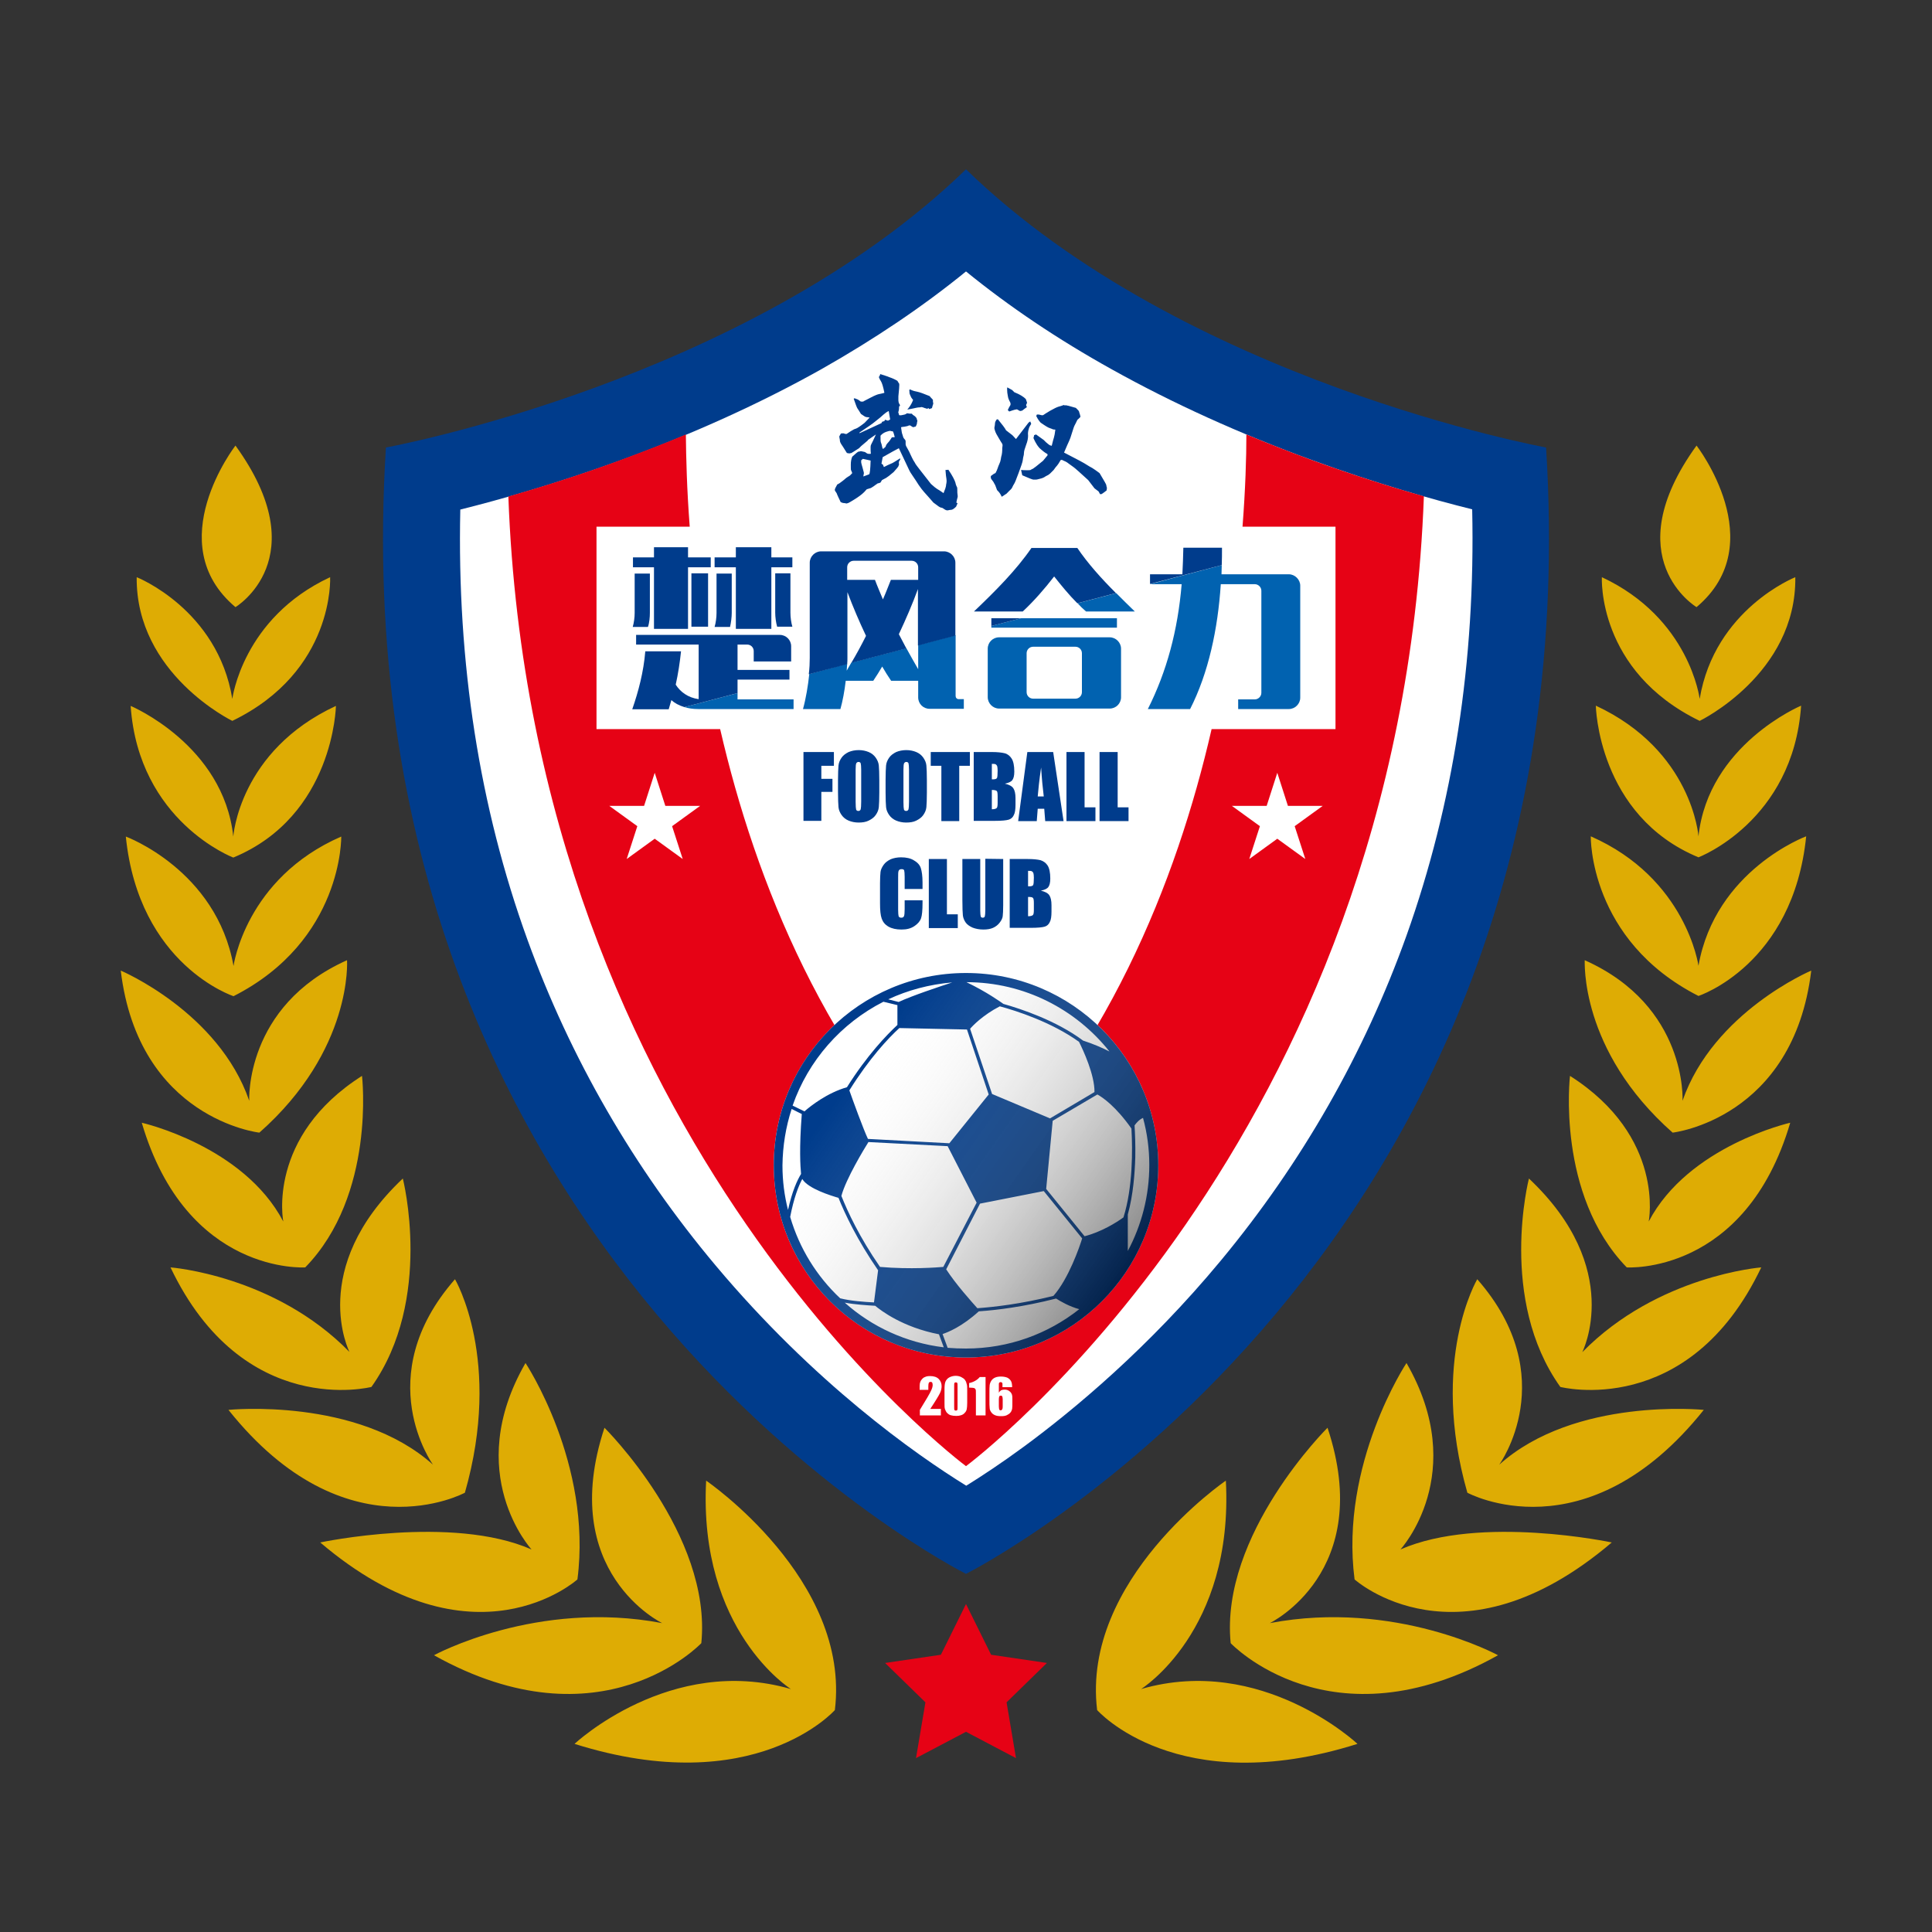 <svg version="1.1" xmlns="http://www.w3.org/2000/svg" xmlns:xlink="http://www.w3.org/1999/xlink" x="0px" y="0px"
	 viewBox="0 0 800 800" enable-background="new 0 0 800 800" xml:space="preserve">
<rect x="0" y="0" width="800" height="800" fill="#333333" stroke="none"/>
<path fill="#003C8C" d="M400,70.1C309.4,158,159.8,185.3,159.8,185.3C138.8,521,400,651.7,400,651.7S661.2,521,640.2,185.3
	C640.2,185.3,490.6,158.1,400,70.1L400,70.1z"/>
<path fill="#FFFFFF" d="M400,112.4c17.8,14.5,38,28.1,60.3,40.5c25.1,14,53,26.7,82.9,37.6c26.6,9.7,49.9,16.3,66.4,20.4
	c1.4,62.8-7.8,122.1-27.2,176.5c-17.5,48.9-43.4,94.2-76.9,134.6c-30.1,36.3-61,61.9-81.5,77c-9.4,6.9-17.6,12.3-23.9,16.2
	c-21.2-13.1-62.9-42.5-103.7-91.1c-34-40.5-60.2-85.9-78-135c-19.9-54.9-29.2-114.7-27.8-178.1c16.4-4.1,39.8-10.7,66.4-20.4
	c29.9-10.9,57.7-23.5,82.9-37.6C362,140.5,382.2,126.9,400,112.4z"/>
<path fill="#DEAC04" d="M97.5,251.4c-31.4-26.4,0-66.9,0-66.9C131.3,231.2,97.5,251.4,97.5,251.4z M56.6,239
	c-0.4,40.1,39.6,59.5,39.6,59.5c42.5-20.6,40.5-59.5,40.5-59.5c-36.3,16.9-40.5,50.4-40.5,50.4C90.1,252.2,56.6,239,56.6,239z
	 M54.1,292.3c3.3,47.9,42.5,62.8,42.5,62.8c41.7-17.3,42.5-62.8,42.5-62.8c-40.1,18.6-42.5,54.1-42.5,54.1
	C92.5,308.4,54.1,292.3,54.1,292.3z M52.1,346.4c5.4,53.3,44.6,66.1,44.6,66.1c45.4-23.1,44.6-66.1,44.6-66.1
	C101.6,363.7,96.7,400,96.7,400C89.6,360.2,52.1,346.4,52.1,346.4z M50,401.9c7.4,61.5,57.4,67.1,57.4,67.1
	c38.8-34.3,36.3-71.4,36.3-71.4c-42.5,19-40.5,58.2-40.5,58.2C90.5,419,50,401.9,50,401.9z M58.7,464.9
	c18.6,63.2,67.7,59.9,67.7,59.9c29.3-30.1,23.5-79.3,23.5-79.3c-39.6,25.2-32.6,60.3-32.6,60.3C100.8,474.4,58.7,464.9,58.7,464.9z
	 M70.6,524.8c30.1,63.2,83.2,49.5,83.2,49.5c25.8-36.3,13-86.3,13-86.3c-39.6,37.4-22.1,71.8-22.1,71.8
	C113.6,528,70.6,524.8,70.6,524.8z M94.6,583.8c48.7,61.1,97.9,34.3,97.9,34.3c15.7-54.9-4.1-88.4-4.1-88.4
	c-35.5,40.5-9.1,76.8-9.1,76.8C147.9,578.4,94.6,583.8,94.6,583.8z M132.6,638.7c63.6,54.1,106.5,15.3,106.5,15.3
	c6.2-47.9-21.5-89.6-21.5-89.6c-26.4,45.8,2.5,77.2,2.5,77.2C187.1,627.1,132.6,638.7,132.6,638.7z M179.7,685.4
	c69.4,38.8,110.7-5,110.7-5c4.5-45-40.1-89.2-40.1-89.2c-19.8,59.9,23.9,80.9,23.9,80.9C222.2,662.2,179.7,685.4,179.7,685.4z
	 M237.9,722.1c74.7,23.5,107.8-14,107.8-14c6.6-54.1-53.3-95-53.3-95c-3.3,62.3,35.1,86.3,35.1,86.3
	C277.5,684.9,237.9,722.1,237.9,722.1z M702.5,251.4c31.4-26.4,0-66.9,0-66.9C668.7,231.2,702.5,251.4,702.5,251.4z M703.8,298.5
	c0,0,40.1-19.4,39.6-59.5c0,0-33.4,13.2-39.6,50.4c0,0-4.1-33.4-40.5-50.4C663.3,239,661.2,277.8,703.8,298.5z M703.3,355
	c0,0,39.2-14.9,42.5-62.8c0,0-38.4,16.1-42.5,54.1c0,0-2.5-35.5-42.5-54.1C660.8,292.3,661.6,337.7,703.3,355z M703.3,412.4
	c0,0,39.2-12.8,44.6-66.1c0,0-37.6,13.9-44.6,53.6c0,0-5-36.2-44.6-53.6C658.7,346.4,657.9,389.3,703.3,412.4z M692.6,469
	c0,0,50-5.6,57.4-67.1c0,0-40.5,17.1-53.3,53.9c0,0,2.1-39.2-40.5-58.2C656.3,397.6,653.8,434.7,692.6,469z M682.7,505.8
	c0,0,7-35.1-32.6-60.3c0,0-5.8,49.1,23.5,79.3c0,0,49.1,3.3,67.7-59.9C741.3,464.9,699.2,474.4,682.7,505.8z M633.1,488
	c0,0-12.9,50,13,86.3c0,0,53.1,13.7,83.2-49.5c0,0-42.9,3.3-74.1,35.1C655.2,559.8,672.8,525.4,633.1,488z M620.8,606.5
	c0,0,26.4-36.3-9.1-76.8c0,0-19.8,33.4-4.1,88.4c0,0,49.1,26.8,97.9-34.3C705.4,583.8,652.1,578.4,620.8,606.5z M579.9,641.6
	c0,0,28.9-31.4,2.5-77.2c0,0-27.7,41.7-21.5,89.6c0,0,42.9,38.8,106.5-15.3C667.4,638.7,612.9,627.1,579.9,641.6z M525.8,672.1
	c0,0,43.8-21.1,23.9-80.9c0,0-44.6,44.2-40.1,89.2c0,0,41.3,43.8,110.7,5C620.3,685.4,577.8,662.2,525.8,672.1z M472.5,699.4
	c0,0,38.4-23.9,35.1-86.3c0,0-59.9,40.9-53.3,95c0,0,33,37.6,107.8,14C562.1,722.1,522.5,684.9,472.5,699.4z"/>
<polygon fill="#E60215" points="400,664.2 410.4,685.2 433.5,688.6 416.8,704.9 420.7,728 400,717.1 379.3,728 383.2,704.9 
	366.5,688.6 389.6,685.2 "/>
<path fill="#E60215" d="M543.2,190.5c-9.2-3.4-18.3-6.9-27.1-10.6c0,9.6-0.4,22.6-1.6,38.2H553v83.8h-51.3
	C487.2,365.1,458,438.2,400,494.7c-58-56.5-87.2-129.6-101.8-192.8H247v-83.8h38.6c-1.2-15.6-1.5-28.7-1.6-38.2
	c-8.8,3.7-17.9,7.2-27.1,10.6c-17.1,6.3-32.9,11.2-46.4,15.1C220.4,473.8,400,607.1,400,607.1s179.6-133.3,189.6-401.6
	C576.1,201.7,560.3,196.7,543.2,190.5z M282.7,355.7l-11.6-8.4l-11.6,8.4l4.4-13.6l-11.6-8.4h14.4l4.4-13.7l4.4,13.7h14.4l-11.6,8.4
	L282.7,355.7z M540.5,355.7l-11.6-8.4l-11.6,8.4l4.4-13.6l-11.6-8.4h14.4l4.4-13.7l4.4,13.7h14.4l-11.6,8.4L540.5,355.7z"/>
<g>
	<g>
		<path fill="#003C8C" d="M332.7,311.4h12.6v5.7h-5.2v5.4h4.6v5.4h-4.6v12h-7.4V311.4z"/>
		<path fill="#003C8C" d="M364.1,328.1c0,2.9-0.1,4.9-0.2,6.1s-0.6,2.3-1.3,3.3c-0.7,1-1.7,1.7-2.9,2.3s-2.6,0.8-4.2,0.8
			c-1.5,0-2.9-0.3-4.1-0.8s-2.2-1.3-2.9-2.3c-0.7-1-1.2-2.1-1.3-3.3c-0.1-1.2-0.2-3.2-0.2-6.2v-4.9c0-2.9,0.1-4.9,0.2-6.1
			s0.6-2.3,1.3-3.3s1.7-1.7,2.9-2.3c1.2-0.5,2.6-0.8,4.2-0.8c1.5,0,2.9,0.3,4.1,0.8s2.2,1.3,2.9,2.3c0.7,1,1.2,2.1,1.3,3.3
			c0.1,1.2,0.2,3.2,0.2,6.2V328.1z M356.6,318.7c0-1.3-0.1-2.2-0.2-2.6s-0.5-0.6-0.9-0.6s-0.7,0.2-0.9,0.5c-0.2,0.3-0.3,1.2-0.3,2.7
			v13.4c0,1.7,0.1,2.7,0.2,3.1s0.5,0.6,0.9,0.6c0.5,0,0.8-0.2,1-0.7c0.1-0.4,0.2-1.5,0.2-3.2L356.6,318.7L356.6,318.7z"/>
		<path fill="#003C8C" d="M383.8,328.1c0,2.9-0.1,4.9-0.2,6.1s-0.6,2.3-1.3,3.3c-0.7,1-1.7,1.7-2.9,2.3s-2.6,0.8-4.2,0.8
			c-1.5,0-2.9-0.3-4.1-0.8s-2.2-1.3-2.9-2.3c-0.7-1-1.2-2.1-1.3-3.3c-0.1-1.2-0.2-3.2-0.2-6.2v-4.9c0-2.9,0.1-4.9,0.2-6.1
			s0.6-2.3,1.3-3.3s1.7-1.7,2.9-2.3c1.2-0.5,2.6-0.8,4.2-0.8c1.5,0,2.9,0.3,4.1,0.8s2.2,1.3,2.9,2.3c0.7,1,1.2,2.1,1.3,3.3
			c0.1,1.2,0.2,3.2,0.2,6.2V328.1z M376.4,318.7c0-1.3-0.1-2.2-0.2-2.6s-0.5-0.6-0.9-0.6s-0.7,0.2-0.9,0.5s-0.3,1.2-0.3,2.7v13.4
			c0,1.7,0.1,2.7,0.2,3.1s0.5,0.6,0.9,0.6c0.5,0,0.8-0.2,1-0.7c0.1-0.4,0.2-1.5,0.2-3.2L376.4,318.7L376.4,318.7z"/>
		<path fill="#003C8C" d="M401.6,311.4v5.7h-4.4V340h-7.4v-22.9h-4.4v-5.7H401.6z"/>
		<path fill="#003C8C" d="M403.3,311.4h7.4c2.3,0,4.1,0.2,5.3,0.5s2.2,1.1,2.9,2.2c0.7,1.1,1.1,2.9,1.1,5.4c0,1.7-0.3,2.8-0.8,3.5
			s-1.6,1.2-3.1,1.5c1.7,0.4,2.9,1,3.5,1.9s0.9,2.3,0.9,4.1v2.7c0,1.9-0.2,3.4-0.7,4.3c-0.4,0.9-1.1,1.6-2.1,1.9s-2.9,0.5-5.9,0.5
			h-8.6v-28.5H403.3z M410.7,316.3v6.4c0.3,0,0.6,0,0.7,0c0.7,0,1.2-0.2,1.4-0.5s0.3-1.4,0.3-3.1c0-0.9-0.1-1.5-0.2-1.9
			c-0.2-0.4-0.4-0.6-0.6-0.7C412,316.3,411.5,316.3,410.7,316.3z M410.7,327.1v8c1,0,1.7-0.2,2-0.5s0.4-1,0.4-2.2v-2.7
			c0-1.2-0.1-2-0.4-2.2C412.5,327.3,411.8,327.1,410.7,327.1z"/>
		<path fill="#003C8C" d="M436.1,311.4l4.3,28.6h-7.6l-0.4-5.1h-2.7l-0.4,5.1h-7.7l3.8-28.6H436.1z M432.2,329.8
			c-0.4-3.2-0.8-7.2-1.1-12c-0.8,5.5-1.2,9.5-1.4,12H432.2z"/>
		<path fill="#003C8C" d="M449.1,311.4v22.9h4.5v5.7h-12v-28.6H449.1z"/>
		<path fill="#003C8C" d="M462.8,311.4v22.9h4.5v5.7h-12v-28.6H462.8z"/>
	</g>
	<g>
		<path fill="#003C8C" d="M382,368.1h-7.4v-5c0-1.4-0.1-2.3-0.2-2.7c-0.2-0.4-0.5-0.5-1.1-0.5s-1,0.2-1.2,0.7
			c-0.2,0.4-0.2,1.4-0.2,2.8v13.3c0,1.4,0.1,2.3,0.2,2.7c0.2,0.4,0.5,0.6,1.1,0.6s0.9-0.2,1.1-0.6s0.3-1.4,0.3-3v-3.6h7.4v1.1
			c0,3-0.2,5.1-0.6,6.3c-0.4,1.2-1.3,2.3-2.8,3.3s-3.2,1.4-5.3,1.4c-2.2,0-4-0.4-5.4-1.2s-2.3-1.9-2.8-3.3s-0.7-3.5-0.7-6.3v-8.4
			c0-2.1,0.1-3.6,0.2-4.6s0.6-2,1.3-3c0.7-1,1.7-1.7,2.9-2.3c1.2-0.5,2.7-0.8,4.3-0.8c2.2,0,4,0.4,5.4,1.3c1.4,0.8,2.4,1.9,2.8,3.2
			c0.4,1.3,0.7,3.2,0.7,5.9L382,368.1L382,368.1z"/>
		<path fill="#003C8C" d="M392.1,355.7v22.9h4.5v5.7h-12v-28.6H392.1z"/>
		<path fill="#003C8C" d="M415.4,355.7v19.1c0,2.2-0.1,3.7-0.2,4.6s-0.6,1.8-1.3,2.7s-1.6,1.6-2.7,2.1s-2.5,0.7-4,0.7
			c-1.7,0-3.2-0.3-4.5-0.8c-1.3-0.6-2.3-1.3-2.9-2.2c-0.6-0.9-1-1.9-1.1-2.9s-0.2-3.1-0.2-6.4v-16.9h7.4v21.4c0,1.2,0.1,2,0.2,2.4
			c0.1,0.3,0.4,0.5,0.8,0.5c0.5,0,0.8-0.2,0.9-0.6s0.2-1.3,0.2-2.7v-21.1L415.4,355.7L415.4,355.7z"/>
		<path fill="#003C8C" d="M418.2,355.7h7.4c2.3,0,4.1,0.2,5.3,0.5c1.2,0.4,2.2,1.1,2.9,2.2c0.7,1.1,1.1,2.9,1.1,5.4
			c0,1.7-0.3,2.8-0.8,3.5s-1.6,1.2-3.1,1.5c1.7,0.4,2.9,1,3.5,1.9s0.9,2.3,0.9,4.1v2.7c0,1.9-0.2,3.4-0.7,4.3
			c-0.4,0.9-1.1,1.6-2.1,1.9s-2.9,0.5-5.9,0.5h-8.6v-28.5H418.2z M425.7,360.6v6.4c0.3,0,0.6,0,0.7,0c0.7,0,1.2-0.2,1.4-0.5
			c0.2-0.4,0.3-1.4,0.3-3.1c0-0.9-0.1-1.5-0.2-1.9c-0.2-0.4-0.4-0.6-0.6-0.7C427,360.6,426.4,360.6,425.7,360.6z M425.7,371.4v8
			c1,0,1.7-0.2,2-0.5s0.4-1,0.4-2.2V374c0-1.2-0.1-2-0.4-2.2C427.5,371.5,426.8,371.4,425.7,371.4z"/>
	</g>
</g>
<g>
	<path fill="#FFFFFF" d="M389.6,583.4v2.7h-8.7v-2.3c2.6-4.2,4.1-6.8,4.6-7.9c0.5-1,0.7-1.8,0.7-2.4c0-0.4-0.1-0.8-0.2-1
		s-0.4-0.3-0.7-0.3c-0.3,0-0.5,0.1-0.7,0.4c-0.1,0.2-0.2,0.7-0.2,1.4v1.5h-3.6v-0.6c0-0.9,0-1.6,0.1-2.1s0.3-1,0.7-1.5
		c0.4-0.5,0.8-0.9,1.4-1.1c0.6-0.3,1.3-0.4,2.1-0.4c1.6,0,2.8,0.4,3.6,1.2c0.8,0.8,1.2,1.8,1.2,3c0,0.9-0.2,1.9-0.7,2.9
		s-1.8,3.2-4,6.5L389.6,583.4L389.6,583.4z"/>
	<path fill="#FFFFFF" d="M400.5,575.6v5.3c0,1.2-0.1,2.1-0.2,2.6c-0.1,0.6-0.4,1.1-0.8,1.5c-0.4,0.5-0.9,0.8-1.5,1s-1.2,0.3-2,0.3
		c-0.9,0-1.7-0.1-2.4-0.3c-0.6-0.2-1.1-0.6-1.5-1c-0.4-0.5-0.6-1-0.8-1.5c-0.2-0.5-0.2-1.3-0.2-2.5v-5.6c0-1.5,0.1-2.6,0.4-3.3
		s0.8-1.3,1.5-1.7s1.7-0.7,2.7-0.7c0.9,0,1.7,0.2,2.3,0.5s1.2,0.7,1.5,1.1c0.3,0.4,0.6,0.9,0.7,1.5
		C400.5,573.5,400.5,574.4,400.5,575.6z M396.5,574.3c0-0.8,0-1.4-0.1-1.6c-0.1-0.2-0.3-0.3-0.6-0.3c-0.3,0-0.5,0.1-0.6,0.3
		s-0.1,0.7-0.1,1.6v7.8c0,0.9,0,1.5,0.1,1.7s0.3,0.3,0.6,0.3c0.3,0,0.5-0.1,0.6-0.3s0.1-0.7,0.1-1.5V574.3z"/>
	<path fill="#FFFFFF" d="M408.1,570.2v15.9h-4v-8.5c0-1.2,0-2-0.1-2.2s-0.2-0.4-0.5-0.6c-0.3-0.1-0.9-0.2-1.8-0.2h-0.4v-1.9
		c1.9-0.4,3.4-1.3,4.4-2.5H408.1z"/>
	<path fill="#FFFFFF" d="M419.1,574.4h-4c0-0.7,0-1.2,0-1.4s-0.1-0.4-0.2-0.5s-0.3-0.2-0.6-0.2c-0.2,0-0.4,0.1-0.5,0.2
		c-0.1,0.1-0.2,0.3-0.2,0.5s0,0.6,0,1.2v2.5c0.2-0.4,0.5-0.7,0.9-1c0.4-0.2,0.9-0.3,1.5-0.3c0.7,0,1.4,0.2,1.9,0.6
		c0.6,0.4,0.9,0.9,1.1,1.4c0.2,0.6,0.2,1.3,0.2,2.2v1.3c0,1.1,0,1.9-0.1,2.5c-0.1,0.5-0.3,1-0.7,1.5c-0.4,0.5-0.9,0.8-1.5,1.1
		s-1.4,0.4-2.3,0.4c-1.1,0-1.9-0.1-2.6-0.4c-0.7-0.3-1.2-0.7-1.6-1.3s-0.6-1.1-0.6-1.7c-0.1-0.6-0.1-1.8-0.1-3.5v-2.2
		c0-1.9,0-3.2,0.1-3.8s0.3-1.2,0.7-1.8c0.4-0.6,0.9-1,1.6-1.3s1.5-0.4,2.4-0.4c1.1,0,2,0.2,2.7,0.5c0.7,0.4,1.2,0.9,1.5,1.5
		C419,572.6,419.1,573.5,419.1,574.4z M415.2,579.4c0-0.6-0.1-0.9-0.2-1.2c-0.1-0.2-0.3-0.3-0.6-0.3c-0.3,0-0.5,0.1-0.6,0.3
		s-0.2,0.6-0.2,1.2v2.9c0,0.7,0.1,1.2,0.2,1.4s0.3,0.3,0.6,0.3c0.2,0,0.3-0.1,0.5-0.3s0.3-0.6,0.3-1.4L415.2,579.4L415.2,579.4z"/>
</g>
<g>
	<g>
		<circle fill="#FFFFFF" cx="400" cy="482.5" r="79.6"/>
		<path fill="#003C8C" d="M400,402.9c-44,0-79.6,35.6-79.6,79.6s35.6,79.6,79.6,79.6s79.6-35.6,79.6-79.6
			C479.6,438.6,444,402.9,400,402.9z M327.2,503.9c1.5-7.8,3.4-12.7,5-15.7c2.4,4,11.9,6.9,15,7.8c2.6,6.5,7.7,17.4,16.4,30
			l-1.7,13.3c-3.9-0.2-9.7-0.6-14-1.7C338.2,528.5,331,516.9,327.2,503.9z M362.4,540.7c2.4,2,11.4,8.9,26.4,11.8l2,5.4
			c-15.6-1.9-29.8-8.5-41-18.5C354.1,540.2,359.1,540.5,362.4,540.7z M364.4,524.6c-8.6-12.4-13.5-23.1-16-29.4
			c1.9-7.1,9.5-19.6,11.2-22.3l32.8,1.7l12,23.4l-13.8,26.6C388.3,524.8,377,525.7,364.4,524.6z M372.4,425.7l28,0.6l9,26.9
			l-16.3,20.2l-33.7-1.8c-1.9-4-6.3-16.1-7.7-20.1C360,438.2,367.8,429.9,372.4,425.7z M372.1,414.9l-4.3-1.1
			c8.1-3.8,17.1-6.2,26.5-7C388.5,408.7,377.7,412.3,372.1,414.9z M468.5,467.3c0.5,8.7,0.6,24.4-3.3,36.8c-2.9,2.1-9.1,6-16.1,7.8
			l-15.9-19.6l2.7-28.2l18.5-10.9C456.6,454.4,462,458.1,468.5,467.3z M434.8,463.1l-24-10.1l-9.1-27c1-1.2,5.3-5.7,12.3-9.3
			c6.7,1.8,21.4,6.5,32.8,14.7c1.7,3.4,6.5,13.7,6.4,20.8L434.8,463.1z M405.8,498.4l26.4-5.2l15.9,19.6c-1,3.3-5.6,16.7-11.9,23.8
			c-13.7,3.4-24.6,4.6-31.5,5.1c-2.4-2.7-8.9-9.9-12.9-16.1L405.8,498.4z M467,502.9c2.2-8,2.9-16.8,3.1-23.8
			c0.1-5.1-0.1-9.7-0.3-13.1c0.8-1.1,1.9-2.4,3.5-3.1c1.7,6.2,2.6,12.8,2.6,19.5c0,12.8-3.2,24.9-8.9,35.6L467,502.9L467,502.9z
			 M459.4,435.4c-2.7-1.4-6.8-3.2-10.9-4.5c-11.1-8.3-25.6-13.1-33-15.2c-1.3-0.9-6.8-4.9-15.3-9
			C424.1,406.7,445.5,417.9,459.4,435.4z M365.8,414.8l5.8,1.4v8.2c-4.6,4.3-12.5,12.5-20.9,25.8c-8.1,2.3-15,7.7-17.6,10l-4.9-2.4
			C334.7,439.1,348.3,423.7,365.8,414.8z M327.8,459.2l4.2,2.1l0,0c-1.1,14.3-0.6,21.7-0.3,24.8c-1.6,2.6-3.7,7.2-5.4,14.9
			c-1.5-5.9-2.3-12-2.3-18.4C324.1,474.4,325.4,466.6,327.8,459.2z M392.4,558.1l-2.1-5.7c2.1-0.7,8-3,15-9.4
			c7.2-0.5,18.3-1.8,32-5.3c1.9,1.2,5.5,3.3,9.6,4.4c-12.9,10.2-29.2,16.3-46.9,16.3C397.4,558.4,394.9,558.3,392.4,558.1z"/>
	</g>
	
		<linearGradient id="SVGID_1_" gradientUnits="userSpaceOnUse" x1="338.317" y1="360.92" x2="468.509" y2="269.275" gradientTransform="matrix(1 0 0 -1 0 800)">
		<stop  offset="0.1" style="stop-color:#FFFFFF;stop-opacity:0"/>
		<stop  offset="1" style="stop-color:#000000;stop-opacity:0.5"/>
	</linearGradient>
	<circle fill="url(#SVGID_1_)" cx="400" cy="482.5" r="79.6"/>
</g>
<polygon opacity="0.2" fill="#FFFFFF" enable-background="new    " points="538,225 538,295 275,295 "/>
<g>
	<g>
		<path fill="#0162B0" d="M335.1,279.1c-0.5,4.8-1.4,10.2-2.6,14.5H348c0.9-3.2,1.7-7.4,2.2-11.7h11.4c1.3-1.9,2.5-3.9,3.7-5.9
			c1.2,2.1,2.4,4,3.7,5.9h11.2v6.9c0,2.6,2.1,4.7,4.7,4.7h14.2v-4H397c-0.8,0-1.3-0.6-1.3-1.3V263l-15.5,4.1v10
			c-1.7-2.9-3.3-5.8-4.9-8.7l-22.8,6c-0.6,1.1-1.3,2.2-1.9,3.3c0.1-1,0.1-2,0.2-2.9L335.1,279.1z"/>
		<path fill="#0162B0" d="M328.6,293.6v-4h-23.2V287l-22,5.8c1.6,0.5,3.5,0.8,5.7,0.8L328.6,293.6L328.6,293.6z"/>
		<path fill="#0162B0" d="M476.2,241.9L476.2,241.9h13.1c-1.6,19.2-6.2,36.2-14,51.7h17.5c7.6-14.9,11.5-33.2,12.7-51.7h14.1
			c1.4,0,2.7,1.2,2.7,2.7v42.3c0,1.5-1.3,2.7-2.7,2.7h-6.9v4h21c2.5,0,4.7-2.1,4.7-4.7v-46.4c0-2.5-2.2-4.7-4.7-4.7h-27.9
			c0-1.3,0.1-2.6,0.1-3.8L476.2,241.9z"/>
		<path fill="#0162B0" d="M449.7,253.2h20.2c-2.6-2.5-5.2-5.1-7.7-7.6l-16,4.2C447.3,251,448.4,252.1,449.7,253.2z"/>
		<path fill="#0162B0" d="M413.7,263.9c-2.6,0-4.7,2.1-4.7,4.7v20.1c0,2.5,2.1,4.7,4.7,4.7h45.8c2.6,0,4.7-2.1,4.7-4.7v-20.1
			c0-2.5-2.1-4.7-4.7-4.7H413.7z M448,286.6c0,1.5-1.2,2.7-2.7,2.7h-17.5c-1.5,0-2.7-1.2-2.7-2.7v-16.1c0-1.5,1.2-2.7,2.7-2.7h17.5
			c1.5,0,2.7,1.2,2.7,2.7V286.6z"/>
		<path fill="#0162B0" d="M326.9,281.3h-0.2H326.9z"/>
		<polygon fill="#0162B0" points="462.5,259.9 462.5,256 422.8,256 410.5,259.2 410.5,259.9 		"/>
	</g>
	<g>
		<path fill="#003C8C" d="M436.5,238.7c3.1,3.9,6.2,7.7,9.6,11.1l16-4.2c-6-6-11.6-12.2-16-18.7h-19c-6.4,9.3-14.9,17.8-23.8,26.3
			h20.2C428.1,248.9,432.4,244,436.5,238.7z"/>
		<path fill="#003C8C" d="M505.9,234c0.1-2.4,0.1-4.8,0.1-7.2h-16c-0.1,3.7-0.2,7.4-0.4,11h-13.4v4L505.9,234z"/>
		<path fill="#003C8C" d="M321,237.4v16.3c0,1.8,0.3,4.1,0.8,5.8h6.3c-0.5-1.7-0.8-3.9-0.8-5.8v-16.3H321z"/>
		<path fill="#003C8C" d="M278,289.9c1.3,1.2,3.1,2.2,5.4,2.9l22-5.8v-5.6h21.3h0.2v-4h-21.5v-10.5h4c1.5,0,2.7,1.2,2.7,2.7v4.3
			h15.5v-6.3c0-2.6-2.1-4.7-4.7-4.7h-59.5v4h25.9v22.6c-4.4-0.6-7.6-3-9.5-6c1-4.5,1.7-9.1,2.2-13.8h-14.8c-0.7,8.5-2.8,16.5-5.4,24
			h15.1L278,289.9z"/>
		<polygon fill="#003C8C" points="410.5,259.2 422.8,256 410.5,256 		"/>
		<path fill="#003C8C" d="M303,253.8v-16.3h-6.3v16.3c0,1.9-0.3,4.1-0.8,5.8h6.4C302.7,257.9,303,255.5,303,253.8z"/>
		<path fill="#003C8C" d="M350.8,275c0.1-0.9,0.1-1.8,0.1-2.6v-27.2c2.3,6.1,4.9,12.2,7.7,18.1c-1.9,3.8-3.9,7.5-6.1,11.2l22.8-6
			c-1-2-2.1-3.9-3.1-5.9c2.9-6.2,5.6-12.4,7.9-18.7v23.4l15.5-4.1V233c0-2.6-2.2-4.7-4.7-4.7H340c-2.5,0-4.7,2.1-4.7,4.7v39.5
			c0,2-0.1,4.3-0.4,6.7L350.8,275z M350.8,234.9c0-1.5,1.2-2.7,2.7-2.7h24c1.5,0,2.7,1.2,2.7,2.7v5.2h-11.3
			c-1.1,2.7-2.1,5.4-3.3,8.1c-1.1-2.7-2.3-5.4-3.3-8.1h-11.5L350.8,234.9L350.8,234.9z"/>
		<rect x="286.3" y="237.4" fill="#003C8C" width="6.9" height="22.1"/>
		<polygon fill="#003C8C" points="270.8,260.4 284.9,260.4 284.9,234.9 294.3,234.9 294.3,230.8 284.9,230.8 284.9,226.6 
			270.8,226.6 270.8,230.8 262.1,230.8 262.1,234.9 270.8,234.9 		"/>
		<polygon fill="#003C8C" points="304.7,260.4 319.4,260.4 319.4,234.9 328.1,234.9 328.1,230.8 319.4,230.8 319.4,226.6 
			304.7,226.6 304.7,230.8 295.9,230.8 295.9,234.9 304.7,234.9 		"/>
		<path fill="#003C8C" d="M269.1,253.8v-16.3h-6.3v16.3c0,1.9-0.3,4.1-0.8,5.8h6.3C268.9,257.9,269.1,255.5,269.1,253.8z"/>
	</g>
</g>
<g>
	<path fill="#003C8C" d="M368.3,156.2c1.2,0.4,2.3,0.9,3.3,1.5c0.3,0.6,0.6,1,0.7,1.1c0.1,0.2,0.1,0.9,0,2.1
		c-0.1,1.2-0.2,2.3-0.3,3.2c0,0.9,0,1.4,0,1.7c0,0.3,0.1,0.5,0.1,0.7c0,0.2,0.1,0.4,0.2,0.6c0.2,0.2,0.3,0.5,0.4,0.9l-0.4,0.3
		c0,1-0.1,1.6-0.2,1.9c-0.1,0.3-0.2,0.6-0.1,0.7c0.1,0.2,0.2,0.5,0.3,1c0.3,0.1,0.9,0.1,1.6-0.1c0.7-0.1,1.2-0.3,1.4-0.5
		c0.2-0.2,0.5-0.2,0.8-0.1c0.3,0.1,0.8,0.1,1.5,0.1l0.3,0.4l1,0.7c0.5,0.5,0.7,0.8,0.7,1c0,0.2,0.1,0.4,0.2,0.6
		c0.1,0.2,0.1,0.4,0,0.6c-0.1,0.2-0.1,0.5-0.1,0.7c0,0.2-0.2,0.7-0.5,1.3l-1.1,0.3c-0.4-0.2-0.7-0.4-1-0.6c-0.2-0.2-0.5-0.2-0.8-0.1
		c-0.3,0.1-0.6,0.3-0.9,0.3c-0.3,0.1-0.6,0.1-1,0.2c-0.4,0-0.8,0.1-1.3,0.2c0.2,1.7,0.4,2.7,0.6,3.1c0.1,0.4,0.2,0.7,0.3,1
		c0.1,0.3,0.3,0.6,0.6,0.9c0.3,0.3,0.4,0.6,0.4,0.9c0,0.3,0,0.7,0,1.1c0,0.5,0.3,1.1,0.8,1.9c0.5,0.8,0.9,1.7,1.3,2.6
		c0.4,0.9,0.8,1.6,1.1,2.2c0.4,0.6,0.7,1.1,0.9,1.5c0.2,0.4,2.4,3.2,6.4,8.3c1.2,1.1,2.1,1.8,2.6,2.1c0.5,0.3,1.4,0.8,2.6,1.7
		c0.3-0.9,0.6-1.5,0.7-1.8c0.1-0.3,0.2-0.7,0.3-1.1c0-0.4,0.1-0.8,0.2-1.3c0.1-0.5,0.1-1.1,0-1.7c-0.1-0.6-0.3-1.9-0.4-3.7
		c0.4,0,0.8,0,1.2-0.1c1.7,2.5,2.6,4.3,2.9,5.3c0.2,1,0.5,1.6,0.6,1.8c0.2,0.2,0.2,0.7,0.2,1.4c0,0.7,0,1.3,0.1,1.8
		c0.1,0.5,0.1,0.9,0,1.2c-0.1,0.3-0.3,1-0.5,2.1l0.5,0.3l-0.6,1.4c-0.9,0.9-1.6,1.3-2,1.3c-0.4,0-0.9,0.1-1.3,0.2
		c-0.4,0.1-0.9,0-1.5-0.4c-0.5-0.4-1-0.7-1.4-0.7c-0.4,0-1.4-0.7-3.2-2.1c-1.8-2.1-3.1-3.5-3.8-4.3c-0.7-0.8-1.5-1.8-2.3-3
		c-0.8-1.2-1.5-2.4-2.3-3.5c-0.8-1.1-1.4-2.1-1.8-3c-0.4-0.9-1.8-3.8-4.1-8.7c-1,0.5-3.2,1.7-6.7,3.7L365,192l0.6,0.4l0.4,1
		c1.2-0.6,2.1-1.1,2.7-1.3c0.6-0.2,1.1-0.5,1.6-0.8c0.5-0.3,1.3-0.8,2.4-1.5l0.1,0.3c-0.2,0.5-0.4,0.8-0.5,0.9
		c-0.1,0.2-0.1,0.4-0.1,0.8c0.1,0.4,0.1,0.6,0,0.8c-0.1,0.2-0.2,0.3-0.2,0.5c-0.1,0.2-0.7,1-2,2.4c-1.5,1.3-2.6,2.1-3.1,2.4
		c-0.5,0.3-1.1,0.6-1.7,0.9l-0.6,1c-0.4,0.2-0.7,0.3-0.9,0.3c-0.2,0-0.4,0.1-0.6,0.3c-0.2,0.1-0.7,0.5-1.4,1
		c-0.7,0.5-1.3,0.8-1.5,0.8c-0.3,0.1-0.7,0.2-1.3,0.4l-1.1,1.2c-1,1-2.4,2-4,3c-1.6,1-2.5,1.5-2.6,1.5c-0.1,0-0.2,0.1-0.4,0.1
		c-0.1,0.1-0.4,0.1-0.7,0c-0.4-0.1-0.6-0.1-0.8-0.1c-0.2,0-0.6-0.1-1.2-0.4c-0.8-1.6-1.2-2.6-1.4-3c-0.1-0.4-0.3-0.8-0.6-1.2
		c-0.3-0.3-0.4-0.6-0.4-0.7c0-0.1,0-0.3,0-0.4c0-0.1,0.3-0.8,1-2c0.5-0.2,1.3-0.7,2.4-1.6c1-0.9,1.8-1.5,2.2-1.7
		c0.5-0.2,1-0.7,1.6-1.4c-0.2-0.6-0.4-1-0.5-1.2c-0.1-0.2-0.1-1-0.1-2.3c0-1.3,0.2-2.4,0.6-3.3c1.5-1.4,2.4-2.1,2.6-2.1
		c0.2,0,0.4,0,0.6-0.1c0.2-0.1,0.5-0.1,0.8,0c0.3,0.1,0.6,0.1,0.9,0.2c0.3,0,0.6,0.2,1,0.5c0.3,0.3,0.9,0.4,1.8,0.3
		c-0.1-1-0.1-1.6-0.1-1.9c0-0.3,0-0.6,0-1c0-0.4,0.1-0.7,0.3-1.1c0.2-0.4,0.9-1.7,1.9-4l-3.2,2.2l-0.3,0.4l-2.6,2.2l-0.9,0.9
		c-2,1.3-3,1.9-3.2,2c-0.2,0-0.4,0.1-0.6,0.1c-0.2,0.1-0.4,0.1-0.5,0c-0.1,0-0.4-0.1-0.7-0.1c-0.4-0.7-1-1.5-1.7-2.7
		c-0.8-1.1-1.2-1.9-1.2-2.3s-0.1-0.9-0.2-1.3c-0.1-0.4-0.1-0.7,0.1-0.9c0.1-0.2,0.3-0.5,0.5-0.9c0.6-0.1,1.1-0.1,1.3,0
		c0.3,0.1,0.5,0.2,0.6,0.2c0.1,0,0.2,0,0.3,0c0.1,0,0.2,0,0.3-0.1c0.1-0.1,0.6-0.4,1.5-1c0.9-0.6,1.7-1,2.2-1.1
		c0.6-0.2,1.8-1,3.6-2.4l2.1-2.2c-0.6-0.1-1.1-0.2-1.4-0.2c-0.3,0-1.1-0.5-2.2-1.3c-0.6-1-1.1-1.8-1.4-2.2c-0.3-0.4-0.8-1.8-1.6-4.1
		l0.4-0.2c0.3,0.2,0.7,0.3,1,0.4c0.3,0.1,0.6,0.3,1,0.6c0.3,0.3,0.6,0.4,0.7,0.4c0.1,0,0.3,0,0.5,0c0.2,0,0.4,0,0.6-0.2
		c0.2-0.1,1.2-0.6,2.9-1.5c1.7-0.9,2.8-1.3,3.3-1.4c0.4-0.1,1.2-0.2,2.2-0.5l0.1-0.1c-0.5-2.5-1-4.1-1.4-4.7
		c-0.4-0.6-0.7-1.2-0.9-1.8c0.3-0.3,0.5-0.7,0.6-1.2C365.9,155.4,367.2,155.7,368.3,156.2z M368,170.2c-0.7,0.3-1.4,0.8-2.2,1.5
		c-0.7,0.7-1.7,1.5-3.1,2.6c-1.3,1.1-3.6,2.7-6.8,4.8v0.3l9.1-4.2l0.3-0.6h0.3l0.2-0.2l0.3,0.1l0.4-0.7l1.2,0.4l0.9-0.5L368,170.2
		L368,170.2z M357.3,190l-0.7,0.6c0,0.5,0,0.8,0,0.9c0,0.2,0.2,0.9,0.6,2.3c0.4,1.4,0.6,2.2,0.5,2.3c-0.1,0.2-0.1,0.6-0.2,1.2
		l2.4-0.9c0.3-0.3,0.5-2.2,0.6-5.7L357.3,190L357.3,190z M367,178.8c-0.9,0.3-1.7,0.8-2.4,1.6c0,1.5,0,2.5,0.2,2.9
		c0.2,0.4,0.3,0.9,0.4,1.4c0.1,0.6,0.2,1,0.5,1.2l1-0.9c0.1-0.5,0.4-1.1,1-1.7c0.6-0.6,1.1-1.4,1.6-2.2l1.2-0.1
		c-0.3-1.3-0.6-2.1-0.8-2.4c-0.5,0-0.9-0.1-1.1-0.2C368.4,178.4,367.8,178.5,367,178.8z M377.6,161.6c0.4,0.2,1.2,0.4,2.2,0.6
		c1,0.2,2.7,0.8,5.1,1.8c0.5,0.6,0.9,1,1.1,1.2c0.2,0.2,0.4,0.4,0.3,0.7c0,0.3,0,0.6,0.1,0.9c0.1,0.3,0,0.6-0.1,0.8
		c-0.1,0.2-0.2,0.7-0.4,1.4l-1.2,0.4l-0.1-0.4c-0.5,0.2-0.8,0.3-1,0.2c-0.2-0.1-0.4-0.2-0.6-0.2c-0.2-0.1-0.5-0.2-0.8-0.3
		c-0.3-0.1-0.6-0.2-0.9-0.1c-0.3,0.1-0.6,0.1-0.9,0.1c-0.3,0-0.7,0.1-1.2,0.2c-0.5,0.1-1.7,0.4-3.5,0.7c0.6-0.7,1-1.3,1.2-1.6
		c0.2-0.3,0.7-1.1,1.2-2.4c-0.3-0.4-0.6-0.7-0.7-0.9c-0.1-0.2-0.2-0.4-0.3-0.6c-0.1-0.2-0.2-0.5-0.3-0.7c-0.1-0.2-0.2-0.5-0.2-0.7
		c0-0.2,0-0.6-0.1-1.2l0.4-0.3C376.9,161.3,377.2,161.4,377.6,161.6z"/>
	<path fill="#003C8C" d="M413.2,173.6c1.7,2.1,2.9,3.6,3.4,4.6l2.6,2l1.5,1.6l5.2-6.8l0.7-0.5l0.4,1c-0.5,0.8-0.8,1.4-0.9,1.7
		c-0.1,0.3-0.2,0.7-0.3,1.1c-0.1,0.4-0.2,1.1-0.1,2.1c0,1-0.2,2.3-0.8,3.8c-0.6,1.6-0.9,2.7-0.9,3.3c0,0.6-0.1,1.1-0.2,1.4
		c-0.1,0.3-0.2,0.9-0.3,1.7c-0.1,0.8-0.7,2.5-1.7,5.2c-1,2.7-1.6,4.2-1.9,4.6c-0.3,0.4-0.5,0.9-0.7,1.3c-0.2,0.5-0.5,0.8-0.8,1.1
		c-0.3,0.2-0.8,0.8-1.6,1.6l-2,1.3c-0.5-1.1-1-1.8-1.4-2.2c-0.4-0.4-0.6-0.6-0.6-0.7c0-0.1-0.2-0.5-0.4-1.1
		c-0.2-0.6-0.4-1.1-0.7-1.5c-0.2-0.4-0.4-0.8-0.6-1c-0.2-0.3-0.4-0.5-0.6-0.8c-0.2-0.3-0.3-0.7-0.2-1.3c0.9-0.7,1.5-1.1,1.9-1.2
		c0.4-0.7,0.7-1.4,0.9-2c0.2-0.6,0.4-1.2,0.7-1.8c0.3-0.6,0.5-1.3,0.6-1.9c0.1-0.7,0.2-1.3,0.4-1.9c0.1-0.6,0.2-1.2,0.2-1.8
		c0-0.6,0-1.2,0.1-1.7c0.1-0.5,0-0.9-0.2-1.2c-0.2-0.2-0.6-1-1.4-2.3c-0.8-1.3-1.2-2.1-1.3-2.4c-0.1-0.3-0.2-0.6-0.3-0.9
		c-0.1-0.3-0.2-0.7-0.1-1.2c0.1-0.5,0.2-0.9,0.2-1.4c0-0.5,0.2-1,0.7-1.7L413.2,173.6z M419.1,161.5l0.9,0.9
		c2.2,0.9,3.8,1.8,4.8,2.9c0.2,0.6,0.3,1,0.4,1.2c0.1,0.2,0.1,0.4-0.1,0.7c-0.2,0.3-0.2,0.5-0.2,0.7c0.1,0.1,0.2,0.4,0.3,0.7
		c-0.7,0.5-1.2,0.8-1.5,1.1c-0.3,0.3-0.6,0.4-0.7,0.4c-0.2,0-0.3,0-0.5,0.1c-0.1,0-0.4-0.1-0.7-0.3c-0.3-0.2-0.6-0.4-0.8-0.4
		c-0.2,0-1.2,0.2-3.1,0.9l-0.6-0.6c0.4-0.9,0.7-1.5,1-1.9c0.2-0.3,0.2-0.8,0-1.3c-0.3-0.5-0.5-1-0.7-1.5c-0.2-0.5-0.3-1.3-0.5-2.5
		c-0.1-1.2-0.1-1.9,0-2.2L419.1,161.5z M441.3,167.8c0.2,0,1.6,0.3,4.2,1.1c0.8,0.8,1.3,1.3,1.3,1.5c0,0.1,0.1,0.4,0.2,0.7
		c0.1,0.3,0.3,0.8,0.4,1.5c-0.5,0.5-0.8,0.9-1,1c-0.2,0.1-0.4,0.4-0.6,0.9c-0.2,0.4-0.4,0.9-0.7,1.4c-0.3,0.5-0.7,1.6-1.2,3.3
		c-0.5,1.7-0.9,2.8-1.2,3.4c-0.3,0.6-1,2.2-2.1,4.8c5.5,2.8,8.6,4.5,9.3,5c0.8,0.5,1.6,1,2.4,1.4c0.8,0.5,1.8,1.2,3,2.1
		c1.8,3,2.8,4.7,2.8,5c0,0.3,0.1,0.6,0.2,0.9c0.1,0.3,0,0.7-0.1,1.3c-1.3,1-2,1.5-2.1,1.5c-0.1,0-0.3,0-0.6,0l-0.6-1.1l-1.7-1.3
		l-2.6-3.4c-3.5-3.2-5.5-5-6.1-5.4c-0.6-0.4-1.2-0.9-1.8-1.3c-0.6-0.5-1.1-0.8-1.5-1c-0.4-0.2-0.8-0.3-1.1-0.5
		c-0.3-0.2-0.6-0.2-0.9-0.1c-0.7,1.2-1.2,2-1.5,2.3c-0.3,0.3-0.8,0.9-1.4,1.8c-0.7,0.7-1.2,1.2-1.5,1.5c-0.4,0.3-0.7,0.6-1.2,0.8
		c-0.4,0.2-0.8,0.4-1.2,0.7c-0.4,0.2-0.8,0.4-1.2,0.5c-0.4,0.1-0.8,0.2-1.2,0.3c-0.4,0.1-0.7,0.2-1.1,0.2c-0.3,0-0.7,0-1,0
		c-0.3,0-1.9-0.6-4.6-1.8l-0.5-2.2c0.9,0.1,1.5,0.1,1.9,0.1c0.4,0,0.8,0,1.2,0c0.4,0,0.7,0,1-0.2c0.3-0.2,0.5-0.3,0.8-0.4
		c0.2-0.1,1.7-1.2,4.2-3.3l1.9-2.3l-0.1-0.5c-1-0.5-2.1-1.4-3.3-2.5c-0.7-0.8-1.3-1.7-1.7-2.5c-0.4-0.9-0.7-1.3-0.7-1.5
		c-0.1-0.1-0.1-0.3,0-0.4c0.1-0.1,0.1-0.4,0.2-0.9l0.8-0.3l3.2,2.3l0.9,0.9c1,0.9,1.6,1.3,1.7,1.3c0.1,0,0.4,0.1,0.7,0.2
		c0.4-1.7,0.7-2.8,0.9-3.4c0.2-0.6,0.4-1.7,0.6-3.3c-0.6,0-1.1-0.1-1.4-0.3c-0.4-0.1-0.7-0.3-1.1-0.4c-0.4-0.1-1.6-0.8-3.6-2.2
		c-0.4-0.5-0.7-0.8-0.8-1c-0.2-0.2-0.5-0.8-1-1.7l0.2-0.6c0.3-0.1,0.8-0.1,1.5,0.1c0.6,0.2,1.1,0.2,1.3,0c0.2-0.2,1.1-0.7,2.7-1.7
		c1.6-0.9,2.8-1.5,3.5-1.7c0.7-0.2,1.5-0.4,2.2-0.7C440.8,167.9,441.1,167.9,441.3,167.8z"/>
</g>
</svg>
